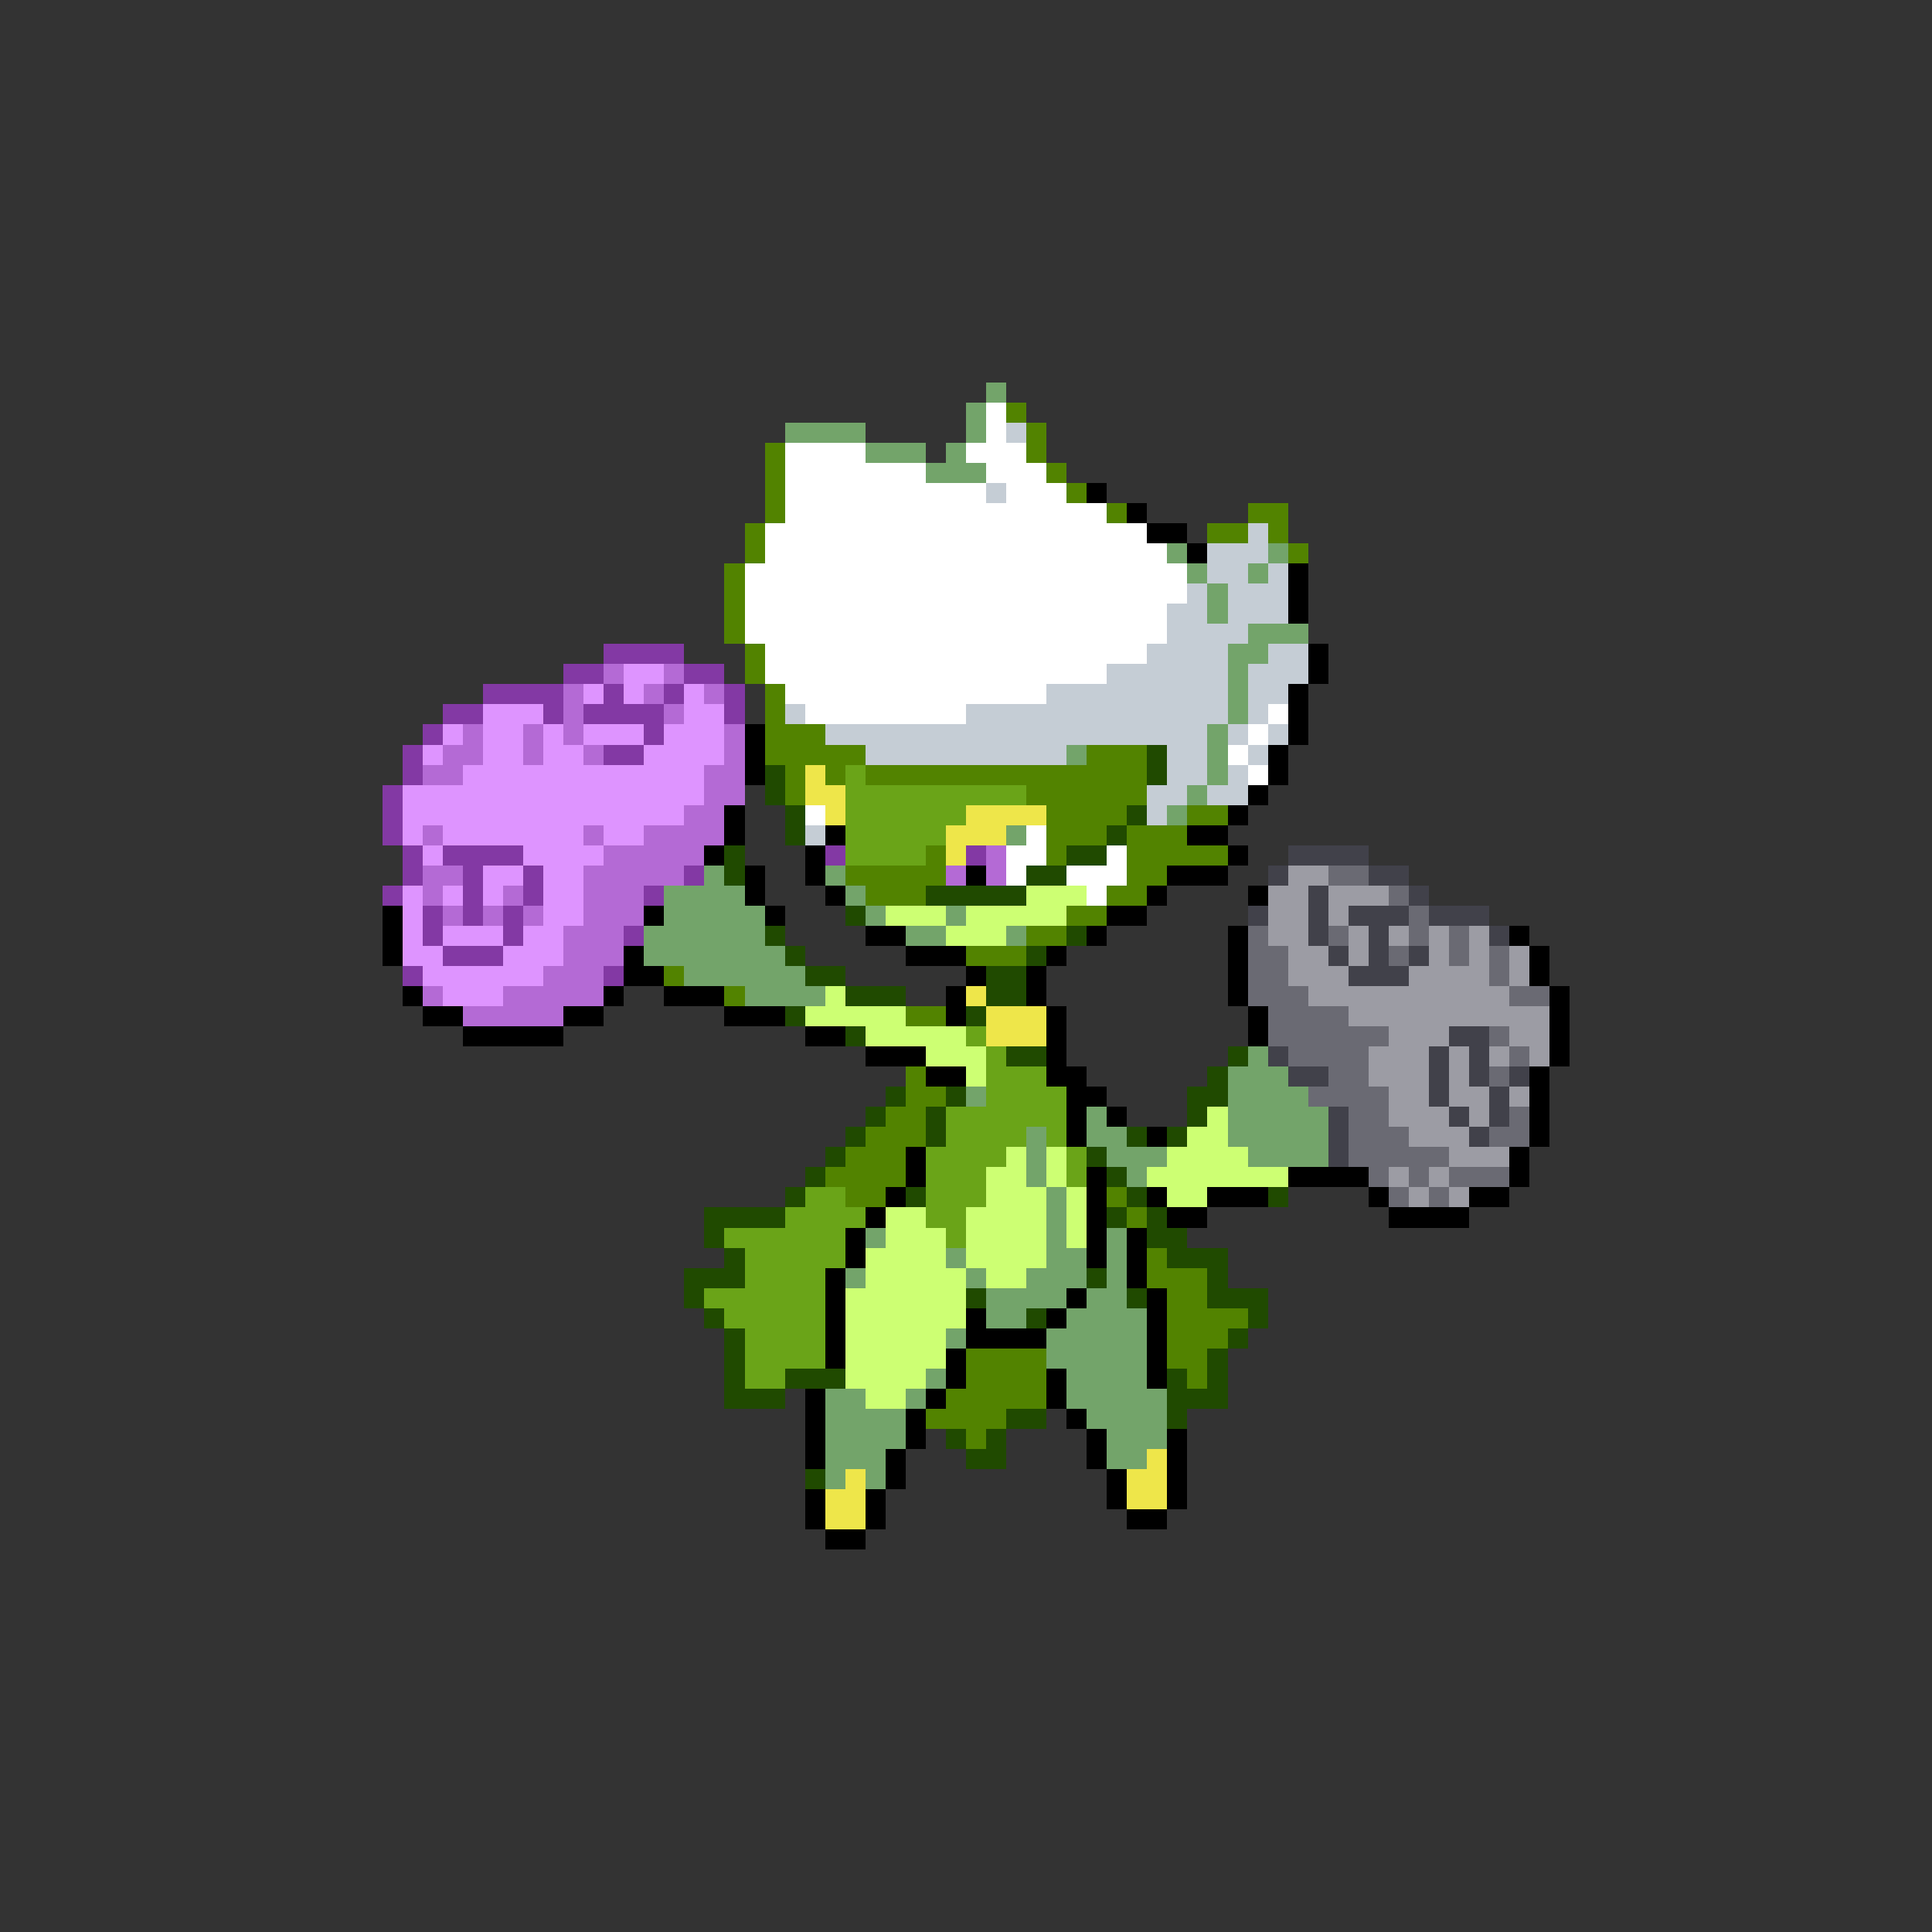 <svg xmlns="http://www.w3.org/2000/svg" viewBox="0 -0.5 96 96" shape-rendering="crispEdges">
<rect x="0" y="-0.5" width="96" height="96" fill="#333333" stroke="none"/>
<path stroke="#73a46a" d="M49 19h1M48 20h1M39 21h4M48 21h1M43 22h3M47 22h1M46 23h3M58 27h1M63 27h1M59 28h1M62 28h1M60 29h1M60 30h1M62 31h3M61 32h2M61 33h1M61 34h1M61 35h1M60 36h1M53 37h1M60 37h1M60 38h1M59 39h1M58 40h1M50 41h1M35 43h1M41 43h1M33 44h4M42 44h1M33 45h5M43 45h1M47 45h1M32 46h6M45 46h2M50 46h1M32 47h7M34 48h6M37 49h4M62 52h1M61 53h3M48 54h1M61 54h4M54 55h1M61 55h5M51 56h1M54 56h2M61 56h5M51 57h1M55 57h3M62 57h4M51 58h1M56 58h1M52 59h1M52 60h1M43 61h1M52 61h1M55 61h1M47 62h1M52 62h2M55 62h1M42 63h1M48 63h1M51 63h3M55 63h1M49 64h4M54 64h2M49 65h2M53 65h4M47 66h1M52 66h5M52 67h5M46 68h1M53 68h4M41 69h2M45 69h1M53 69h5M41 70h4M54 70h4M41 71h4M55 71h3M41 72h3M55 72h2M41 73h1M43 73h1" />
<path stroke="#ffffff" d="M49 20h1M49 21h1M39 22h4M48 22h3M39 23h7M49 23h3M39 24h10M50 24h3M39 25h16M38 26h19M38 27h20M37 28h22M37 29h22M37 30h21M37 31h21M38 32h19M38 33h17M39 34h13M40 35h8M63 35h1M62 36h1M61 37h1M62 38h1M40 40h1M51 41h1M50 42h2M55 42h1M50 43h1M53 43h3M54 44h1" />
<path stroke="#528300" d="M50 20h1M51 21h1M38 22h1M51 22h1M38 23h1M52 23h1M38 24h1M53 24h1M38 25h1M55 25h1M62 25h2M37 26h1M60 26h2M63 26h1M37 27h1M64 27h1M36 28h1M36 29h1M36 30h1M36 31h1M37 32h1M37 33h1M38 34h1M38 35h1M38 36h3M38 37h5M54 37h3M39 38h1M41 38h1M43 38h14M39 39h1M51 39h6M52 40h4M59 40h2M52 41h3M56 41h3M46 42h1M52 42h1M56 42h5M42 43h5M56 43h2M43 44h3M55 44h2M53 45h2M51 46h2M48 47h3M33 48h1M36 49h1M45 50h2M45 53h1M45 54h2M44 55h2M43 56h3M42 57h3M41 58h4M42 59h2M55 59h1M56 60h1M57 62h1M57 63h3M58 64h2M58 65h4M58 66h3M48 67h4M58 67h2M48 68h4M59 68h1M47 69h5M46 70h4M48 71h1" />
<path stroke="#c5cdd5" d="M50 21h1M49 24h1M62 26h1M60 27h3M60 28h2M63 28h1M59 29h1M61 29h3M58 30h2M61 30h3M58 31h4M57 32h4M63 32h2M55 33h6M62 33h3M52 34h9M62 34h2M39 35h1M48 35h13M62 35h1M41 36h19M61 36h1M63 36h1M43 37h10M58 37h2M62 37h1M58 38h2M61 38h1M57 39h2M60 39h2M57 40h1M40 41h1" />
<path stroke="#000000" d="M54 24h1M56 25h1M57 26h2M59 27h1M64 28h1M64 29h1M64 30h1M65 32h1M65 33h1M64 34h1M64 35h1M37 36h1M64 36h1M37 37h1M63 37h1M37 38h1M63 38h1M62 39h1M36 40h1M61 40h1M36 41h1M41 41h1M59 41h2M35 42h1M40 42h1M61 42h1M37 43h1M40 43h1M48 43h1M58 43h3M37 44h1M41 44h1M57 44h1M62 44h1M19 45h1M32 45h1M38 45h1M55 45h2M19 46h1M43 46h2M54 46h1M61 46h1M75 46h1M19 47h1M31 47h1M45 47h3M52 47h1M61 47h1M76 47h1M31 48h2M48 48h1M51 48h1M61 48h1M76 48h1M20 49h1M30 49h1M33 49h3M47 49h1M51 49h1M61 49h1M77 49h1M21 50h2M28 50h2M36 50h3M47 50h1M52 50h1M62 50h1M77 50h1M23 51h5M40 51h2M52 51h1M62 51h1M77 51h1M43 52h3M52 52h1M77 52h1M46 53h2M52 53h2M76 53h1M53 54h2M76 54h1M53 55h1M55 55h1M76 55h1M53 56h1M57 56h1M76 56h1M45 57h1M75 57h1M45 58h1M54 58h1M64 58h4M75 58h1M44 59h1M54 59h1M57 59h1M60 59h3M68 59h1M73 59h2M43 60h1M54 60h1M58 60h2M69 60h4M42 61h1M54 61h1M56 61h1M42 62h1M54 62h1M56 62h1M41 63h1M56 63h1M41 64h1M53 64h1M57 64h1M41 65h1M48 65h1M52 65h1M57 65h1M41 66h1M48 66h4M57 66h1M41 67h1M47 67h1M57 67h1M47 68h1M52 68h1M57 68h1M40 69h1M46 69h1M52 69h1M40 70h1M45 70h1M53 70h1M40 71h1M45 71h1M54 71h1M58 71h1M40 72h1M44 72h1M54 72h1M58 72h1M44 73h1M55 73h1M58 73h1M40 74h1M43 74h1M55 74h1M58 74h1M40 75h1M43 75h1M56 75h2M41 76h2" />
<path stroke="#8339a4" d="M30 32h4M28 33h2M34 33h2M24 34h4M30 34h1M33 34h1M36 34h1M22 35h2M27 35h1M29 35h4M36 35h1M21 36h1M32 36h1M20 37h1M30 37h2M20 38h1M19 39h1M19 40h1M19 41h1M20 42h1M22 42h4M41 42h1M48 42h1M20 43h1M23 43h1M26 43h1M34 43h1M19 44h1M23 44h1M26 44h1M32 44h1M21 45h1M23 45h1M25 45h1M21 46h1M25 46h1M31 46h1M22 47h3M20 48h1M30 48h1" />
<path stroke="#b46ad5" d="M30 33h1M33 33h1M28 34h1M32 34h1M35 34h1M28 35h1M33 35h1M23 36h1M26 36h1M28 36h1M36 36h1M22 37h2M26 37h1M29 37h1M36 37h1M21 38h2M35 38h2M35 39h2M34 40h2M21 41h1M29 41h1M32 41h4M30 42h5M49 42h1M21 43h2M29 43h5M47 43h1M49 43h1M21 44h1M25 44h1M29 44h3M22 45h1M24 45h1M26 45h1M29 45h3M28 46h3M28 47h3M27 48h3M21 49h1M25 49h5M23 50h5" />
<path stroke="#de94ff" d="M31 33h2M29 34h1M31 34h1M34 34h1M24 35h3M34 35h2M22 36h1M24 36h2M27 36h1M29 36h3M33 36h3M21 37h1M24 37h2M27 37h2M32 37h4M23 38h12M20 39h15M20 40h14M20 41h1M22 41h7M30 41h2M21 42h1M26 42h4M24 43h2M27 43h2M20 44h1M22 44h1M24 44h1M27 44h2M20 45h1M27 45h2M20 46h1M22 46h3M26 46h2M20 47h2M25 47h3M21 48h6M22 49h3" />
<path stroke="#204a00" d="M57 37h1M38 38h1M57 38h1M38 39h1M39 40h1M56 40h1M39 41h1M55 41h1M36 42h1M53 42h2M36 43h1M51 43h2M46 44h5M42 45h1M38 46h1M53 46h1M39 47h1M51 47h1M40 48h2M49 48h2M42 49h3M49 49h2M39 50h1M48 50h1M42 51h1M50 52h2M61 52h1M60 53h1M44 54h1M47 54h1M59 54h2M43 55h1M46 55h1M59 55h1M42 56h1M46 56h1M56 56h1M58 56h1M41 57h1M54 57h1M40 58h1M55 58h1M39 59h1M45 59h1M56 59h1M63 59h1M35 60h4M55 60h1M57 60h1M35 61h1M57 61h2M36 62h1M58 62h3M34 63h3M54 63h1M60 63h1M34 64h1M48 64h1M56 64h1M60 64h3M35 65h1M51 65h1M62 65h1M36 66h1M61 66h1M36 67h1M60 67h1M36 68h1M39 68h3M58 68h1M60 68h1M36 69h3M58 69h3M50 70h2M58 70h1M47 71h1M49 71h1M48 72h2M40 73h1" />
<path stroke="#eee64a" d="M40 38h1M40 39h2M41 40h1M48 40h4M47 41h3M47 42h1M48 49h1M49 50h3M49 51h3M57 72h1M42 73h1M56 73h2M41 74h2M56 74h2M41 75h2" />
<path stroke="#6aa418" d="M42 38h1M42 39h9M42 40h6M42 41h5M42 42h4M48 51h1M49 52h1M49 53h3M49 54h4M47 55h6M47 56h4M52 56h1M46 57h4M53 57h1M46 58h3M53 58h1M40 59h2M46 59h3M39 60h4M46 60h2M36 61h6M47 61h1M37 62h5M37 63h4M35 64h6M36 65h5M37 66h4M37 67h4M37 68h2" />
<path stroke="#41414a" d="M64 42h4M63 43h1M68 43h2M65 44h1M70 44h1M62 45h1M65 45h1M67 45h3M71 45h3M65 46h1M68 46h1M74 46h1M66 47h1M68 47h1M70 47h1M67 48h3M72 51h2M63 52h1M71 52h1M73 52h1M64 53h2M71 53h1M73 53h1M75 53h1M71 54h1M74 54h1M66 55h1M72 55h1M74 55h1M66 56h1M73 56h1M66 57h1" />
<path stroke="#9c9ca4" d="M64 43h2M63 44h2M66 44h3M63 45h2M66 45h1M63 46h2M67 46h1M69 46h1M71 46h1M73 46h1M64 47h2M67 47h1M71 47h1M73 47h1M75 47h1M64 48h3M70 48h4M75 48h1M65 49h10M67 50h10M69 51h3M75 51h2M68 52h3M72 52h1M74 52h1M76 52h1M68 53h3M72 53h1M69 54h2M72 54h2M75 54h1M69 55h3M73 55h1M70 56h3M72 57h3M69 58h1M71 58h1M70 59h1M72 59h1" />
<path stroke="#6a6a73" d="M66 43h2M69 44h1M70 45h1M62 46h1M66 46h1M70 46h1M72 46h1M62 47h2M69 47h1M72 47h1M74 47h1M62 48h2M74 48h1M62 49h3M75 49h2M63 50h4M63 51h6M74 51h1M64 52h4M75 52h1M66 53h2M74 53h1M65 54h4M67 55h2M75 55h1M67 56h3M74 56h2M67 57h5M68 58h1M70 58h1M72 58h3M69 59h1M71 59h1" />
<path stroke="#cdff73" d="M51 44h3M44 45h3M48 45h5M47 46h3M41 49h1M40 50h5M43 51h5M46 52h3M48 53h1M60 55h1M59 56h2M50 57h1M52 57h1M58 57h4M49 58h2M52 58h1M57 58h7M49 59h3M53 59h1M58 59h2M44 60h2M48 60h4M53 60h1M44 61h3M48 61h4M53 61h1M43 62h4M48 62h4M43 63h5M49 63h2M42 64h6M42 65h6M42 66h5M42 67h5M42 68h4M43 69h2" />
</svg>